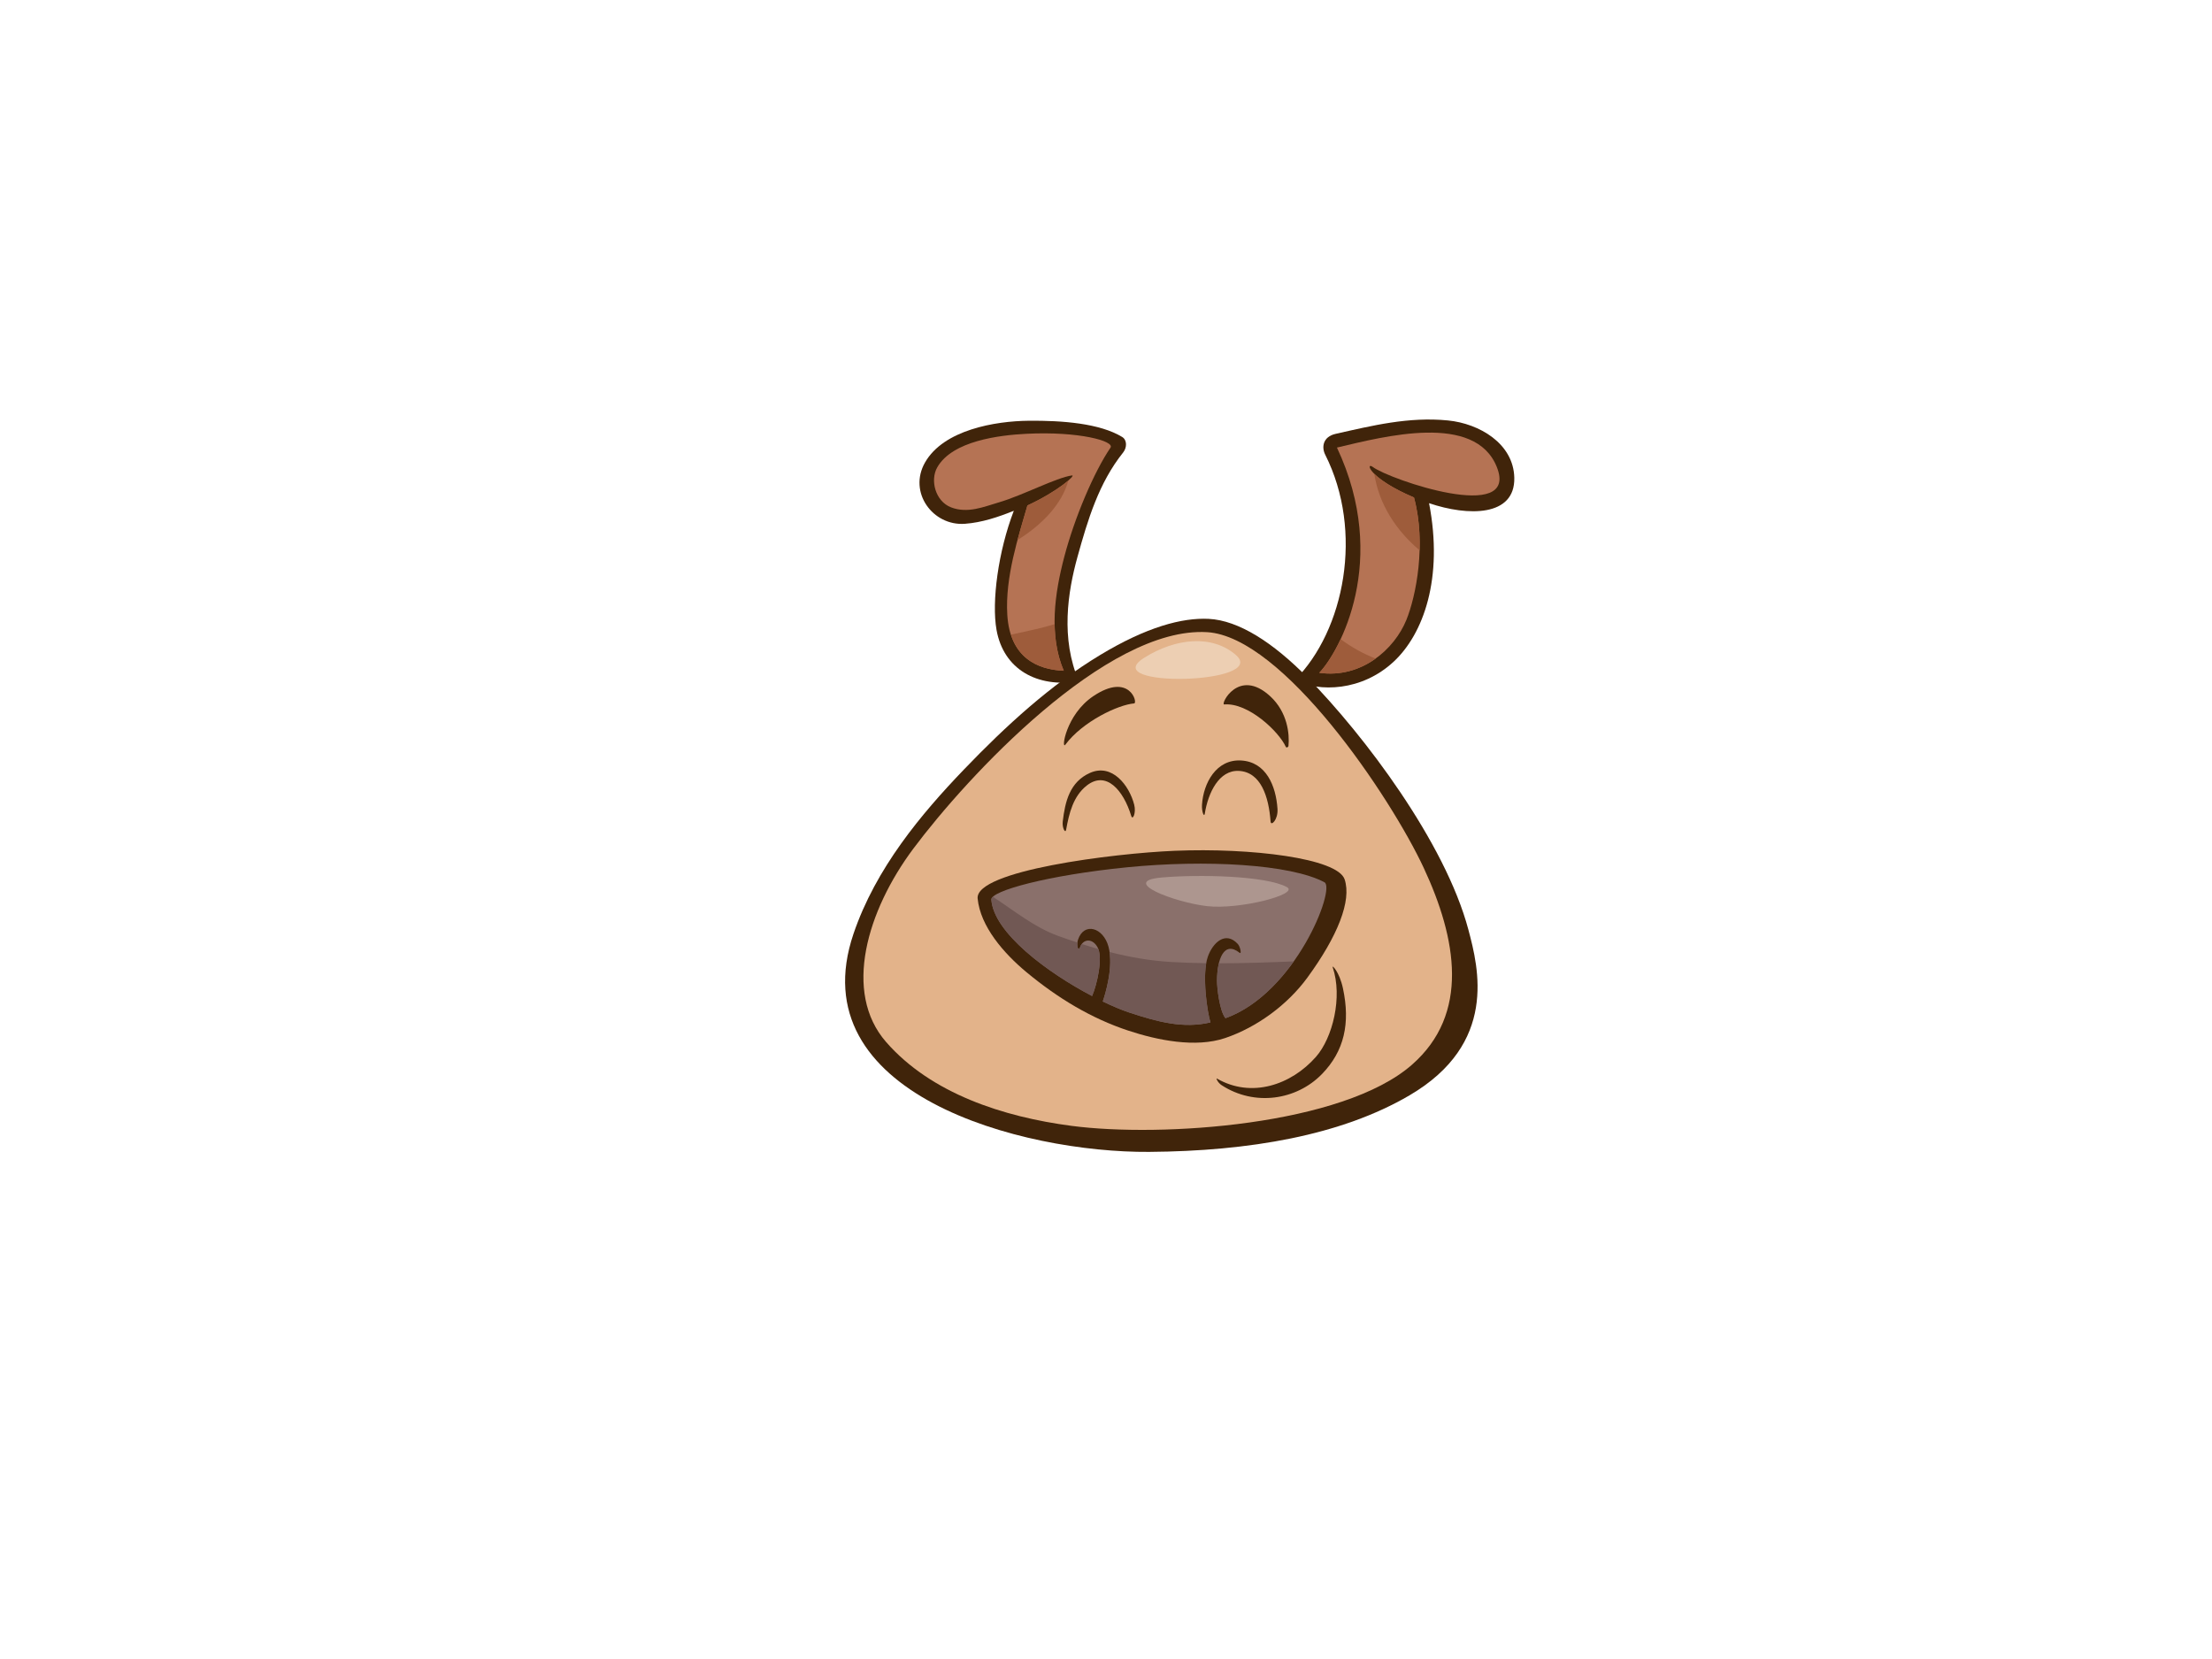 <?xml version="1.0" encoding="utf-8"?>
<!-- Generator: Adobe Illustrator 17.0.0, SVG Export Plug-In . SVG Version: 6.00 Build 0)  -->
<!DOCTYPE svg PUBLIC "-//W3C//DTD SVG 1.1//EN" "http://www.w3.org/Graphics/SVG/1.1/DTD/svg11.dtd">
<svg version="1.1" id="Layer_1" xmlns="http://www.w3.org/2000/svg" xmlns:xlink="http://www.w3.org/1999/xlink" x="0px" y="0px"
	 width="800px" height="600px" viewBox="0 0 800 600" enable-background="new 0 0 800 600" xml:space="preserve">
<g>
	<path fill="#40240A" d="M531.068,336.247c-8.454-31.725-37.777-70.374-58.039-91.055c-12.55-12.808-25.068-20.841-35.888-21.374
		c-9.603-0.477-22.493,2.943-39.297,13.096c-17.818,10.762-33.889,25.41-49.27,41.438c-15.381,16.031-31.853,35.643-39.904,59.391
		c-19.658,57.973,60.953,79.191,106.943,78.851c36.172-0.263,69.423-5.947,94.172-20.46
		C541.686,377.431,534.789,350.22,531.068,336.247z"/>
	<path fill="#E3B38A" d="M510.612,385.111c-25.052,21.914-90.517,26.334-123.022,22.077c-24.709-3.237-50.829-11.689-67.108-30.317
		c-15.766-18.045-6.815-47.657,9.848-69.957c19.368-25.914,69.803-80.456,106.241-78.282c27.447,1.633,66.366,59.581,78.33,85.229
		C526.864,339.508,531.665,366.696,510.612,385.111z"/>
	<path fill="#40240A" d="M486.307,318.048c-2.562-7.692-33.973-11.475-61.42-10.349c-22.275,0.913-72.279,7.194-71.31,17.267
		c0.974,10.073,9.414,19.793,17.662,26.639c11.348,9.416,23.407,16.691,36.774,21.115c10.502,3.476,24.366,6.338,35.095,2.7
		c11.55-3.919,22.572-12.073,29.703-21.823C483.834,338.521,488.873,325.739,486.307,318.048z"/>
	<path fill="#8A706B" d="M443.206,368.248c-2.163-2.673-3.056-11.04-3.056-13.489c0-7.89,2.546-14.636,8.145-10.184
		c0.845,0.674,0.282-2.183-0.634-3.181c-4.456-4.834-9.054-0.424-10.82,4.583c-2.294,6.49-0.174,20.381,0.943,23.79
		c-9.84,2.304-19.019-0.151-29.525-3.628c-2.669-0.885-5.906-2.239-9.423-3.945c0.926-2.697,3.989-12.61,2.08-19.762
		c-1.875-7.021-8.876-9.054-11.038-2.566c-0.712,2.14,0.141,4.459,0.763,2.671c1.019-2.925,4.416-3.437,6.344,0.129
		c1.928,3.565-0.108,13.108-2.017,17.562c-16.084-8.425-35.587-22.854-36.431-34.874c-0.224-3.177,20.507-8.83,48.988-11.678
		c28.482-2.848,59.243-1.14,71.491,5.412C483.137,321.293,468.559,359.153,443.206,368.248z"/>
	<path fill="#40240A" d="M485.698,357.449c-1.294-6.04-4.055-8.642-3.713-7.637c3.642,10.737,0.013,25.51-6.04,32.397
		c-8.965,10.199-23.352,15.078-35.843,7.859c-0.369-0.216,0.239,1.45,1.762,2.435c11.886,7.696,27.009,5.389,36.186-4.004
		C486.197,380.16,488.395,370.048,485.698,357.449z"/>
	<path fill="#40240A" d="M410.199,291.028c-1.793-6.989-7.989-15.043-15.971-11.506c-7.361,3.263-9.03,10.432-9.873,17.593
		c-0.269,2.301,0.947,4.468,1.22,2.976c1.088-6.009,2.578-12.131,7.442-15.969c7.038-5.548,13.262,1.626,16.105,10.961
		C409.651,296.828,410.966,294.019,410.199,291.028z"/>
	<path fill="#40240A" d="M448.88,275.041c-9.043-0.523-13.65,8.235-14.154,15.92c-0.172,2.608,0.762,4.829,1.013,3.268
		c1.18-7.492,5.144-15.787,12.309-15.424c7.987,0.41,10.822,9.378,11.475,18.315c0.136,1.827,2.763-0.659,2.5-4.597
		C461.471,284.265,457.947,275.568,448.88,275.041z"/>
	<path fill="#40240A" d="M389.681,201.426c3.75-13.516,7.716-26.774,16.514-37.772c1.407-1.758,1.483-4.506-0.351-5.624
		c-8.081-4.919-21.607-5.972-33.753-5.861c-12.162,0.11-30.798,3.27-37.54,15.083c-6.175,10.815,2.828,23.032,14.41,22.186
		c6.122-0.447,12.005-2.416,17.697-4.704c-5.616,14.588-8.077,32.86-6.251,43.081c2.554,14.279,14.688,21.053,29.798,18.593
		C383.531,230.944,386.169,214.093,389.681,201.426z"/>
	<path fill="#B57354" d="M364.303,222.349c-0.836-13.607,4.048-28.376,7.28-39.544c11.177-5.171,17.631-11.068,16.126-10.861
		c-5.737,0.8-17.705,7.169-26.397,9.728c-5.56,1.639-11.337,4.12-17.312,1.834c-5.723-2.19-7.684-9.809-5.034-14.474
		c5.472-9.635,22.542-11.651,32.243-12.144c18.999-0.964,32.011,2.669,30.421,5.008c-5.974,8.785-12.969,25.258-16.698,39.413
		c-3.497,13.272-5.685,28.429-0.207,41.283C375.275,242.188,365.259,237.974,364.303,222.349z"/>
	<path fill="#40240A" d="M523.702,152.062c-14.216-1.417-27.461,1.884-40.652,4.846c-4.656,1.047-5.126,4.853-3.768,7.54
		c13.999,27.73,7.002,63.537-11.038,81.576c8.882,4.309,24.228,4.037,35.807-6.731c10.734-9.986,18.041-30.153,12.788-57.312
		c14.135,4.799,31.134,4.928,30.828-9.188C547.396,160.41,535.024,153.191,523.702,152.062z"/>
	<path fill="#B57354" d="M496.555,168.924c-2.732-2.055-1.928,3.869,14.839,10.999c4.504,16.832,0.741,35.679-2.764,44.293
		c-4.288,10.532-16.158,21.269-31.504,19.114c7.268-7.537,25.578-40.654,6.399-81.457c17.206-4.07,49.953-12.67,57.82,7.028
		C549.604,189.596,502.525,173.406,496.555,168.924z"/>
	<path fill="#40240A" d="M395.445,251.748c-10.044,6.721-11.708,19.668-10.137,17.562c6.274-8.419,19.162-14.456,24.878-14.91
		C411.605,254.286,408.537,242.992,395.445,251.748z"/>
	<path fill="#40240A" d="M459.387,251.808c-11.47-10.543-18.133,3.088-16.646,2.963c8.69-0.741,19.788,9.802,22.274,15.305
		c0.214,0.471,0.925,0.205,0.977-0.328C466.417,265.496,465.653,257.569,459.387,251.808z"/>
	<path fill="#715854" d="M391.246,341.408c-0.243,0.322-0.452,0.698-0.605,1.13c-0.522,1.503-1.206,0.101-0.987-1.651
		c-2.31-0.763-4.623-1.554-6.949-2.396c-8.637-3.126-15.883-9.109-23.613-14.156c-0.381,0.363-0.576,0.702-0.554,1.021
		c0.844,12.02,20.346,26.449,36.431,34.874c1.82-4.24,3.744-13.086,2.257-17.002C395.232,342.659,393.241,342.048,391.246,341.408z"
		/>
	<path fill="#715854" d="M440.826,348.387c-0.453,1.862-0.677,4.064-0.677,6.373c0,2.449,0.893,10.816,3.056,13.489
		c10.124-3.63,18.522-11.851,24.706-20.553C458.879,348.067,449.853,348.387,440.826,348.387z"/>
	<path fill="#715854" d="M436.252,348.353c-4.182-0.054-8.358-0.185-12.539-0.427c-7.768-0.45-15.148-1.756-22.426-3.613
		c1.022,6.91-1.605,15.412-2.451,17.882c3.517,1.706,6.754,3.06,9.423,3.945c10.506,3.477,19.685,5.932,29.525,3.628
		C436.788,366.731,435.006,355.385,436.252,348.353z"/>
	<path fill="#9E5C3B" d="M371.583,182.805c-1.104,3.813-2.397,8.055-3.594,12.522c8.756-5.5,15.974-12.755,18.421-21.572
		C383.989,175.862,378.772,179.478,371.583,182.805z"/>
	<path fill="#9E5C3B" d="M365.626,229.539c3.167,9.762,11.311,12.722,19.098,13.053c-2.272-5.33-3.21-11.055-3.298-16.875
		C376.182,227.39,370.973,228.306,365.626,229.539z"/>
	<path fill="#9E5C3B" d="M497.032,171.362c1.695,11.058,7.911,20.507,16.388,27.661c0.186-6.222-0.339-12.802-2.026-19.1
		C503.5,176.564,499.144,173.476,497.032,171.362z"/>
	<path fill="#9E5C3B" d="M484.861,231.161c-2.727,5.839-5.676,10.034-7.734,12.169c7.905,1.111,14.875-1.212,20.372-5.152
		C492.996,236.418,488.717,234.036,484.861,231.161z"/>
	<path fill="#AD968F" d="M419.956,317.381c13.474-1.223,37.877-0.687,45.454,3.448c4.719,2.575-17.217,8.261-28.923,6.883
		C424.777,326.337,404.808,318.761,419.956,317.381z"/>
	<path fill="#EDCFB3" d="M413.838,237.881c11.423-7.163,24.523-8.411,33.094-1.034C459.339,247.534,396.26,248.913,413.838,237.881z
		"/>
</g>
</svg>
